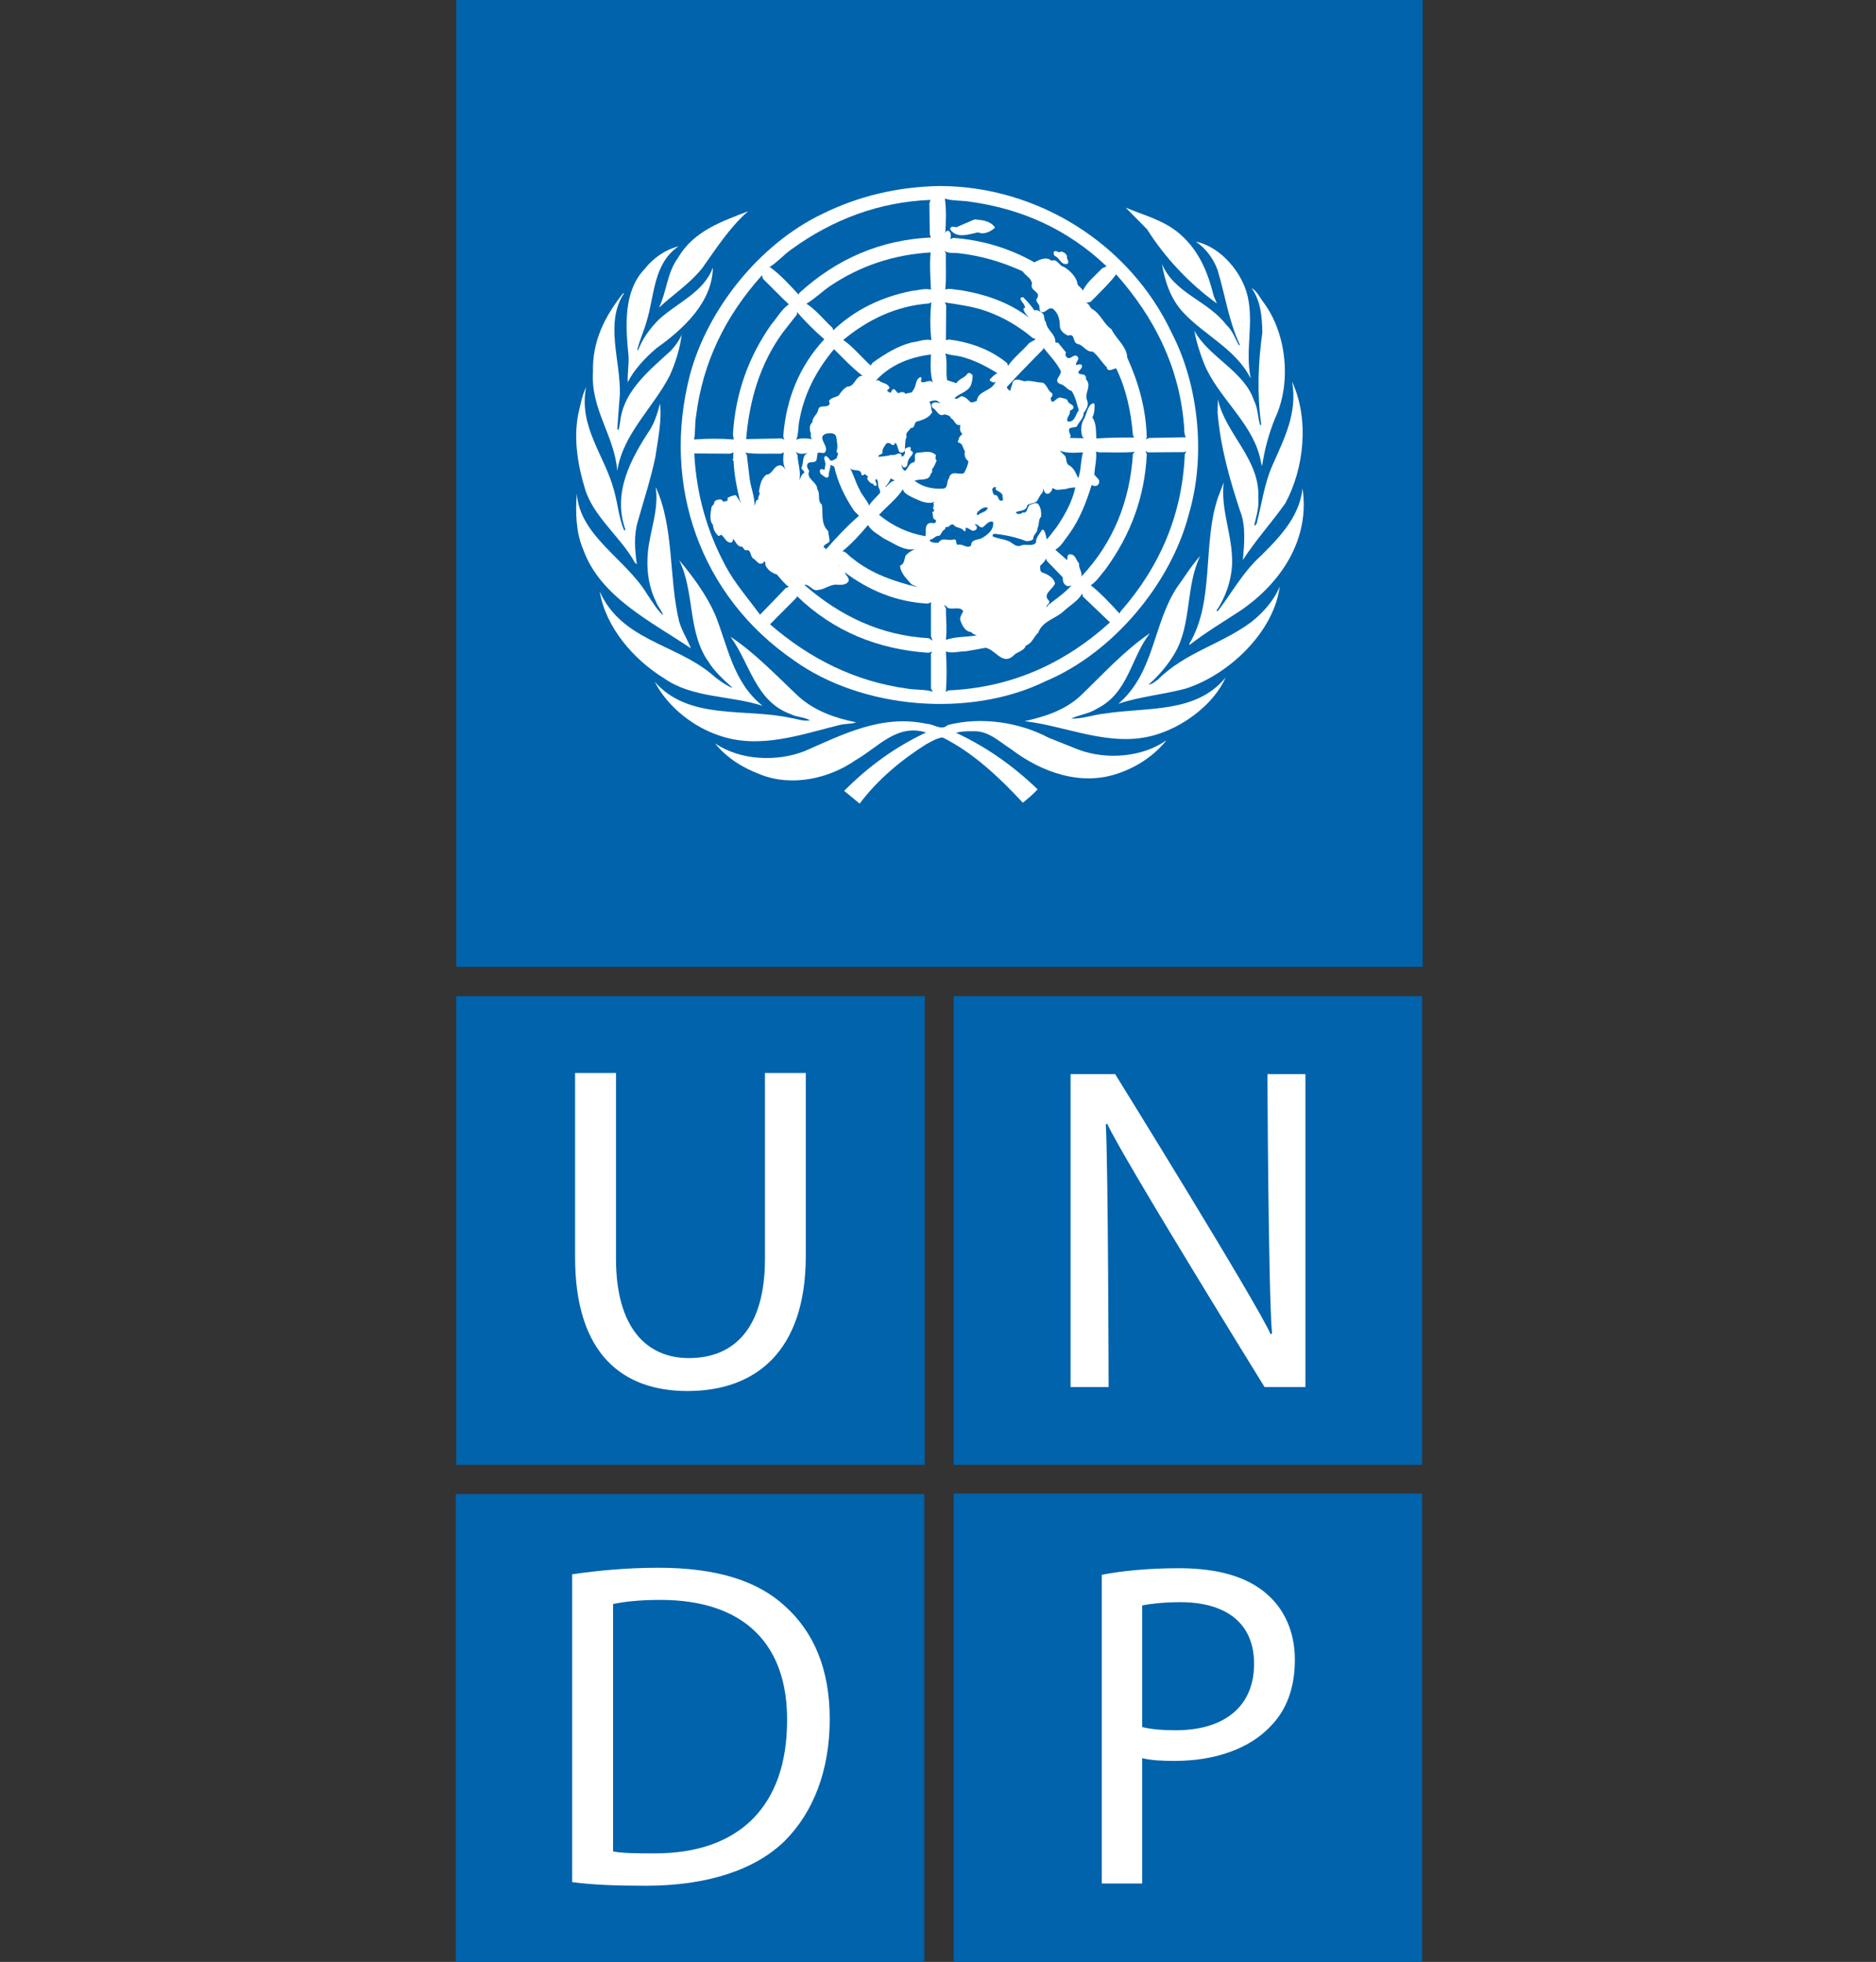 <svg width="461" height="482" viewBox="0 0 461 482" fill="none" xmlns="http://www.w3.org/2000/svg">
<rect x="0" y="0" width="461" height="482" fill="#333333" stroke="none"/>
<g clip-path="url(#clip0_601_1983)">
<path d="M227.25 244.746H112.125V359.879H227.25V244.746Z" fill="#0063AC"/>
<path d="M141.32 263.609V308.894C141.32 332.855 153.175 341.746 168.929 341.746C185.57 341.746 198.011 332.144 198.011 308.547V263.609H187.977V309.23C187.977 326.144 180.563 333.652 169.266 333.652C159 333.652 151.371 326.343 151.371 309.23V263.609H141.32Z" fill="white"/>
<path d="M349.477 244.746H234.352V359.879H349.477V244.746Z" fill="#0063AC"/>
<path d="M272.43 340.77C272.43 340.77 272.313 285.907 271.735 276.208L272.087 276.099C275.868 284.419 310.751 340.771 310.751 340.771H320.79V263.888H311.454C311.454 263.888 311.673 317.384 312.579 327.661L312.227 327.763C308.688 319.79 274.032 263.888 274.032 263.888H263.075V340.771H272.43V340.77Z" fill="white"/>
<path d="M349.477 366.949H234.352V482.074H349.477V366.949Z" fill="#0063AC"/>
<path d="M311.367 391.676C306.785 387.567 299.617 385.278 289.793 385.278C281.82 385.278 275.543 385.973 270.75 386.883V462.738H280.676V431.941C282.973 432.507 285.696 432.617 288.668 432.617C298.367 432.617 306.906 429.73 312.148 424.179C316.148 420.163 318.195 414.687 318.195 407.745C318.195 400.887 315.574 395.312 311.367 391.676Z" fill="white"/>
<path d="M288.898 425.09C285.695 425.09 282.843 424.856 280.675 424.297V394.418C282.39 394.074 285.695 393.621 290.023 393.621C300.972 393.621 308.171 398.496 308.171 408.785C308.172 419.152 300.973 425.09 288.898 425.09Z" fill="#0063AC"/>
<path d="M227.133 367.062H112V482.191H227.133V367.062Z" fill="#0063AC"/>
<path d="M192.953 394.645C186.223 388.375 176.086 385.165 161.824 385.165C153.945 385.165 146.781 385.856 140.601 386.778V462.395C145.734 463.083 151.558 463.286 158.742 463.286C173.672 463.286 185.539 459.446 192.859 452.251C199.906 445.192 203.894 434.899 203.894 422.364C203.895 409.93 199.906 400.918 192.953 394.645Z" fill="white"/>
<path d="M160.68 455.336C156.789 455.336 153.153 455.336 150.649 454.863V394.074C153.274 393.512 157.157 393.062 162.274 393.062C183.258 393.062 193.54 404.355 193.415 422.702C193.414 443.457 181.887 455.438 160.68 455.336Z" fill="#0063AC"/>
<path d="M349.594 0H112.125V237.523H349.594V0Z" fill="#0063AC"/>
<path d="M315.832 123.668C312.508 128.371 308.492 132.785 305.414 137.594C305.758 133.793 306.211 129.11 304.719 125.496C302.164 117.746 299.914 109.871 299.203 101.355L299.273 98.097C301.207 106.796 309.757 112.785 309.211 122.535C309.406 124.906 308.672 126.894 308.238 128.984L308.39 129.136L308.777 128.702C310.039 123.925 310.672 118.886 312.64 114.421C315.445 108.007 318.929 101.523 317.507 93.769C321.773 102.914 320.496 115.121 315.832 123.668Z" fill="white"/>
<path d="M310.57 74.395C316.183 81.993 317.422 94.079 313.324 102.782C311.824 106.481 310.734 110.411 310.14 114.493C309.843 113.798 309.785 112.848 309.538 112.055C307.311 103.543 299.249 97.469 295.921 89.43C294.882 86.797 293.991 84.082 293.491 81.227C297.022 87.774 305.757 91.168 308.143 98.383C309.123 100.223 309.069 102.492 309.655 104.457C309.784 104.457 309.913 104.363 309.913 104.238C308.87 96.797 309.179 89.011 310.202 81.676C310.14 77.688 309.757 73.828 307.538 70.754C308.961 71.578 309.609 73.164 310.57 74.395Z" fill="white"/>
<path d="M306.625 72.941C308.102 79.589 305.965 86.074 307.32 92.785L307.254 92.84C303.641 85.731 295.957 82.375 290.672 76.676C287.594 73.289 286.274 69.168 285.524 64.805C288.555 72.114 296.712 73.731 301.399 79.867C302.977 81.289 303.493 83.258 304.501 84.879L304.665 84.707C301.962 78.953 301.048 72.461 299.204 66.328C298.235 63.668 296.368 61.043 293.86 59.363C300.016 60.629 305.355 67.051 306.625 72.941Z" fill="white"/>
<path d="M290.168 57.684C294.813 61.829 296.906 67.215 298.277 72.786L299.027 74.552C292.289 69.72 286.183 63.193 281.875 56.329L276.617 51.005C281.242 52.965 286.219 54.137 290.168 57.684Z" fill="white"/>
<path d="M202.133 52.527C210.899 48.203 220.488 45.886 230.922 45.699C254.781 45.73 277.57 59.738 287.953 81.828C294.531 94.519 296.402 111.996 292.137 126.324C287.797 143.254 273.555 160.379 256.969 167.344C238.305 176.489 211.774 174.203 195.133 162.27C172 146.43 162.539 119.105 169.531 92.141C173.777 76.133 186.527 59.969 202.133 52.527Z" fill="white"/>
<path d="M183.832 51.902C179.18 55.98 175.953 61.14 172.508 65.949C169.406 69.773 165.457 72.304 161.93 75.597C163.836 71.675 163.907 66.988 166.594 63.386C170.426 56.699 177.516 54.363 183.832 51.902Z" fill="white"/>
<path d="M158.398 66.098C160.64 63.286 163.523 61.325 166.746 60.508C160.5 64.801 160.891 72.528 158.898 78.957C158.261 81.324 157.16 83.519 156.621 85.941L156.789 86.074C157.836 83.312 159.664 80.73 161.93 78.48C166.399 74.367 172.985 71.804 175.172 65.722C175.078 74.175 168.012 80.808 161.281 85.566C158.476 88.004 155.801 90.793 154.277 93.914C154.117 91.797 154.601 89.648 154.441 87.371C153.711 79.996 153.176 71.574 158.398 66.098Z" fill="white"/>
<path d="M145.719 91.328C145.516 83.855 148.617 77.754 153 72.184C153.105 72.118 153.211 71.993 153.363 72.016C148.558 79.328 152.531 88.539 152.32 96.864L151.687 105.376C151.765 105.435 151.765 105.688 151.999 105.595C152.28 104.657 152.351 103.638 152.53 102.654C153.671 95.783 159.624 90.912 164.846 86.166C165.967 84.943 166.92 83.662 167.506 82.225C167.096 85.631 166.014 89.08 164.592 92.248C160.545 100.158 153.037 106.639 151.686 115.693C151.023 107.027 145.094 100.539 145.719 91.328Z" fill="white"/>
<path d="M142.055 101.957C142.594 99.621 143.024 97.207 144.032 95.062C142.091 104.941 148.743 112.054 150.923 120.632C151.837 123.82 152.071 127.277 153.364 130.28C153.493 130.346 153.594 130.214 153.68 130.12C150.422 121.011 155.102 112.558 159.813 105.436C160.954 103.502 161.625 101.35 162.188 99.147C162.688 103.256 161.661 108.01 161.047 112.276C159.914 117.717 158.203 122.87 156.719 128.167C155.731 131.448 155.989 135.183 156.5 138.632L156.023 138.253C152.554 131.894 145.734 126.929 143.718 119.968C142.031 114.426 140.922 108.012 142.055 101.957Z" fill="white"/>
<path d="M141.742 121.262C142.508 131.742 153.773 137.278 159 145.946C160.234 147.723 161.309 149.68 162.949 151.161C162.691 150.059 161.656 149.106 161.273 147.97C159.433 144.333 158.777 140.001 159.218 135.599C159.734 130.251 161.968 125.279 161.12 119.646C165.702 129.556 164.311 141.904 166.874 152.623C167.542 154.967 168.901 157.053 169.788 159.303C160.35 152.873 147.503 146.764 143.319 134.998C141.555 130.941 141.367 125.914 141.742 121.262Z" fill="white"/>
<path d="M147.375 145.309C152.637 157.207 165.789 158.192 174.633 165.438C176.238 166.864 177.969 168.094 179.789 168.958L179.883 168.856C177.844 167.02 175.516 164.934 174.086 162.559C168.93 155.379 170.742 145.309 166.875 137.59C170.391 141.793 173.586 146.156 175.711 150.942C178.875 158.731 180.07 167.524 187.395 173.415C179.461 170.821 170.204 171.552 163.235 166.677C155.613 161.992 148.805 154.047 147.375 145.309Z" fill="white"/>
<path d="M160.891 167.496C169.301 177.09 183.086 173.887 194.309 176.387C195.883 176.617 197.352 177.242 199.032 176.989C197.696 176.137 195.837 176.235 194.376 175.473C185.579 172.364 184.278 162.84 179.497 156.426C185.614 160.477 190.727 165.942 196.372 171.231C200.427 174.77 205.282 176.411 210.411 177.469C209.188 177.907 207.563 177.781 206.239 178.129C197.032 180.414 186.774 184.113 176.993 180.781C170.641 178.789 164.086 173.766 160.891 167.496Z" fill="white"/>
<path d="M275.262 189.832C265.77 193.383 255.856 189.676 248.45 184.051C245.454 182.141 242.798 179.391 238.899 179.656C237.504 179.617 236.133 179.683 234.946 180.035C242.157 183.387 248.848 188.004 254.977 193.922C253.934 195.09 252.61 196.195 251.344 197.211C245.453 190.863 238.899 184.734 231.586 181.168C230.172 181.352 228.797 182.211 227.516 182.895C221.555 186.668 215.664 191.52 211.25 197.434L207.438 194.301C213.516 188.168 220.235 183.387 227.563 179.961C220.36 177.688 215.649 183.723 210.176 186.801C203.778 191.262 194.602 193.352 186.867 190.281C182.719 188.703 178.719 186.386 175.703 182.617C181.789 186.801 190.828 187.246 197.73 184.527C207.007 180.504 216.609 175.414 227.781 177.839C229.535 177.878 231.242 179.616 232.89 178.132C241.179 175.976 250.57 177.468 257.726 181.261L265.093 184.202C271.937 186.733 280.796 186.042 286.652 181.854C283.648 185.617 279.531 188.316 275.262 189.832Z" fill="white"/>
<path d="M285.453 180.031C274.769 184.051 264.058 179.121 253.84 177.465L251.875 177.207V177.156C256.75 176.047 261.492 174.586 265.391 171.066C271.114 165.562 276.203 159.906 282.575 155.562C277.852 161.613 277.36 170.214 269.567 174.105C267.626 175.371 265.204 175.589 263.204 176.554C266.052 176.616 268.649 175.589 271.466 175.308C281.915 173.675 293.868 175.347 301.181 166.449C298.453 172.645 291.664 177.844 285.453 180.031Z" fill="white"/>
<path d="M291.359 169.176C285.929 170.633 280.109 171.106 274.812 172.906C283.769 165.222 283.273 153.324 289.25 144.269C291.141 141.699 292.723 139.003 294.945 136.581C291.316 143.89 292.883 153.347 288.711 160.44C287.098 163.237 284.789 165.971 282.246 168.198C283.086 168.151 283.816 167.44 284.531 166.96C291.336 160.187 300.203 158.284 307.539 152.776C310.484 150.432 313.184 147.37 314.477 144.053C313.078 155.277 301.91 165.816 291.359 169.176Z" fill="white"/>
<path d="M304.816 150.027C300.609 152.777 296.336 155.332 292.289 158.465V158.106C298.5 147.786 295.453 133.629 299.273 122.309L300.703 118.512C299.914 125.563 302.976 131.547 302.773 138.633C302.539 142.91 301.148 146.707 298.898 150.117H299.273C302.312 146.14 304.695 141.902 308.242 138.094C313.746 132.785 319.344 127.344 320.074 119.969C321.938 132.273 315.039 143.055 304.816 150.027Z" fill="white"/>
<path d="M257.191 149.211L257.632 148.598C259.534 147.118 261.585 145.715 263.265 143.883H263.495C263.1 143.762 262.624 144.141 262.194 143.953C261.292 143.543 261.147 142.746 261.147 141.832L257.256 137.809L257.045 137.211C256.748 137.973 256.17 138.445 255.615 139.004C255.642 139.52 255.455 140.285 256.064 140.625C257.326 141.039 258.97 141.867 259.252 143.348C258.74 144.746 256.084 146.008 257.725 147.528C258.258 148.281 256.977 148.566 257.191 149.211Z" fill="#0063AC"/>
<path d="M234.562 97.844C235.296 98.25 235.699 97.5 236.32 97.34C237.195 97.434 237.882 98.199 238.422 98.762C238.984 99.012 239.531 98.668 240.035 98.481C240.39 95.852 243.68 96.231 244.656 93.77L244.054 93.993C243.804 93.638 243.175 93.794 243.21 93.231C243.741 92.708 244.44 91.919 245.101 91.708C242.265 89.927 239.32 88.411 236.085 87.599C234.819 87.302 233.483 87.271 232.28 86.833C232.889 88.638 232.358 91.29 232.733 93.388L234.995 94.138C235.679 93.036 237.128 92.826 237.757 91.771C238.163 91.423 238.64 91.771 238.968 92.15C239.073 93.002 238.839 93.857 238.581 94.677C237.727 96.391 235.699 96.598 234.562 97.844Z" fill="#0063AC"/>
<path d="M268.277 119.105C266.941 123.351 265.39 127.492 262.726 131.195C261.691 132.523 260.664 134.367 259.324 135.054L262.195 137.589C262.347 137.433 262.257 137.175 262.3 136.96C262.3 136.581 262.476 136.136 262.952 136.19C264.339 136.163 264.366 137.651 265.163 138.413C264.995 139.616 266.05 140.565 265.698 141.675C273.678 133.253 277.671 122.941 278.401 111.515L278.835 111.011C275.987 111.288 272.983 111.093 270.046 111.136L269.343 110.921C269.542 112.847 269.027 114.714 268.909 116.612L269.936 117.745C270.241 118.19 270.131 118.858 269.725 119.198C269.273 119.496 268.711 119.465 268.277 119.105Z" fill="#0063AC"/>
<path d="M260.664 91.098C259.602 89.078 257.894 87.274 256.43 85.469L256.278 85.86C253.36 88.887 250.161 92.02 247.383 95.13C247.563 95.501 247.875 95.857 248.242 96.04C248.355 95.286 248.777 94.614 248.847 93.825C249.593 92.786 250.745 93.446 251.718 93.669C253.234 93.317 254.659 94.021 256.21 93.997C257.355 94.552 257.452 96.013 258.499 96.579C258.78 96.981 258.554 97.47 258.175 97.786C258.499 100.157 259.628 97.149 260.835 97.724C261.335 97.912 261.972 97.845 262.343 98.38C262.534 99.364 263.741 99.185 263.804 100.122C263.706 100.591 263.202 100.724 262.866 100.985C263.171 101.926 261.913 102.528 262.343 103.54C264.179 103.888 264.245 101.763 265.093 100.821C264.624 99.184 264.273 97.497 263.335 96.04C262.296 95.825 261.667 94.583 260.612 94.368C258.586 93.566 260.93 92.309 260.664 91.098Z" fill="#0063AC"/>
<path d="M232.438 157.184C234.786 156.391 237.508 156.512 240.04 156.102C239.54 155.911 239.024 155.797 238.642 155.282C237.158 155.184 236.454 153.645 235.994 152.458C235.767 151.618 236.346 150.919 236.689 150.185C236.064 148.892 234.095 149.826 232.947 149.365C232.635 149.107 232.408 148.724 231.974 148.658L232.439 149.365C232.438 151.961 232.758 154.617 232.438 157.184Z" fill="#0063AC"/>
<path d="M234.477 132.492C235.297 132.648 234.715 133.543 235.321 133.863C236.614 133.441 237.61 134.961 238.641 134.011C238.586 132.523 240.27 132.648 241.18 132.269C242.614 131.417 244.219 130.277 244.063 128.378L243.821 128.101C242.844 128.101 242.344 128.855 241.633 129.453C240.727 129.969 240.281 128.504 239.563 128.855C239.594 129.011 239.754 129.082 239.891 129.136C240.063 129.366 240.133 129.835 239.891 130.066C238.805 131.043 238.301 129.578 237.282 129.671V130.066C237.321 130.277 237.223 130.628 236.915 130.496C236.267 129.453 234.974 129.836 234.337 128.926C233.939 128.703 233.548 128.985 233.267 129.235C233.048 129.715 232.033 129.176 232.283 130.005C231.502 130.278 231.412 131.13 230.838 131.642C229.842 131.474 229.416 132.591 228.486 132.568C228.58 132.752 228.486 133.072 228.763 133.095C229.345 133.349 229.911 133.404 230.615 133.318C231.555 131.805 233.145 133.07 234.477 132.492Z" fill="#0063AC"/>
<path d="M243.828 120.129C243.875 120.598 243.945 121.231 244.344 121.633C245.578 121.453 245.051 123.156 246.18 123.008C246.821 122.817 246.223 122.278 246.399 121.867C246.223 120.914 245.297 120.816 244.657 120.246C244.587 120.062 244.727 119.902 244.805 119.75C244.344 119.492 244.125 119.781 243.828 120.129Z" fill="#0063AC"/>
<path d="M242.391 76.449C239.18 75.316 235.68 74.832 232.188 74.308L232.508 74.999L232.442 83.569L233.274 83.409C238.516 84.132 243.321 85.819 247.477 89.198L247.704 89.87C249.106 87.87 251.266 86.159 252.938 84.268L254.532 83.346L253.77 83.034C250.281 80.125 246.504 77.918 242.391 76.449Z" fill="#0063AC"/>
<path d="M183.527 111.77L184.218 117.598C184.491 119.84 185.484 121.993 185.413 124.207C185.757 123.734 185.542 122.777 186.405 122.684C186.046 121.993 187.065 121.395 186.491 120.789C186.772 119.273 186.952 117.715 188.296 116.617C189.921 116.547 190.038 114.418 191.655 114.324C192.475 114.293 192.983 115.402 193.346 115.781C192.319 114.558 192.373 112.531 192.631 111.133L191.936 111.457C188.991 111.391 185.928 111.629 183.139 111.23L183.527 111.77Z" fill="#0063AC"/>
<path d="M240.27 126.578C241.02 125.789 242.618 125.824 242.688 124.687C241.583 124.511 241.02 125.121 240.27 125.726C240.164 125.965 239.82 126.41 240.27 126.578Z" fill="#0063AC"/>
<path d="M260.398 110.699L261.367 111.672C262.344 112.336 261.691 113.754 262.726 114.328C263.953 114.957 264.406 116.387 264.953 117.461C265.137 117.18 265.137 116.832 265.234 116.543C265.672 114.805 265.605 112.848 266.144 111.137C264.242 111.23 262.055 111.418 260.398 110.699Z" fill="#0063AC"/>
<path d="M247.633 132.871C248.707 133.152 249.445 134.492 250.793 134.078C251.938 133.441 253.836 134.457 254.594 133.254C254.473 132.082 255.485 131.227 255.996 130.219L256.367 130.121C257.004 130.781 256.969 131.773 257.258 132.492C258.133 131.547 258.832 130.496 259.629 129.523C261.715 126.48 263.496 123.222 264.246 119.75C263.398 119.777 262.539 119.922 261.758 120.18C260.836 120.129 259.723 120.66 258.93 120.024C258.657 119.778 258.457 120.157 258.5 120.411C258.172 120.884 257.852 121.477 257.125 121.263C256.559 121.009 256.559 120.411 256.367 119.966C256.398 120.318 256.277 120.63 256.207 120.946C255.551 121.634 255.316 122.309 254.852 123.063C254.188 123.793 253.114 123.536 252.411 124.137C252.282 125.66 250.606 125.336 249.657 125.825C249.595 126.009 249.813 126.036 249.907 126.2C250.36 126.325 250.958 126.325 251.274 125.88C252.602 126.235 252.317 124.56 253.09 123.982C253.75 123.888 254.383 123.322 255.063 123.771C255.774 124.615 255.926 125.849 255.829 126.959C255.063 127.713 255.458 128.951 254.915 129.838C255.036 130.889 253.77 131.358 253.935 132.404C253.533 132.873 252.822 132.947 252.189 132.947C249.705 131.998 247.064 131.388 244.279 131.131C244.025 131.229 243.869 131.451 243.904 131.74C245.051 132.34 246.434 132.371 247.633 132.871Z" fill="#0063AC"/>
<path d="M228.762 160.598L229.09 160.118L228.106 160.376C215.766 159.528 204.852 155.165 195.836 146.446L195.734 146.829L189.218 153.38C199.085 161.931 210.226 167.439 222.945 169.181C224.976 169.521 227.297 169.333 229.242 169.935L228.762 169.181V160.598V160.598Z" fill="#0063AC"/>
<path d="M216.012 126.48C219.41 129.277 223.203 131.003 227.414 131.738C227.633 130.886 227.289 129.812 227.73 129.082C228.046 128.379 228.89 128.41 229.535 128.531C229.91 128.504 230.144 128.035 229.91 127.707C228.996 127.531 229.418 126.516 229.086 125.941C229.133 125.629 229.664 125.691 229.535 125.273C228.89 124.769 229.844 124.207 229.312 123.668C229.464 123.559 229.582 123.371 229.742 123.266C227.824 124.071 225.785 122.899 224.094 122.149C223.258 121.661 222.063 121.204 221.883 120.18C220.523 122.395 217.91 124.422 216.012 126.48Z" fill="#0063AC"/>
<path d="M212.758 116.613C212.449 116.449 212.406 116.488 212.156 116.761C212.004 116.761 211.812 116.8 211.687 116.706C211.687 114.901 209.66 115.979 208.906 115.038C209.789 116.667 210.265 118.542 211.172 120.179C211.75 121.636 213.008 122.781 213.586 124.206C214.184 123.065 215.391 122.147 216.25 121.101C216.312 120.632 216.211 120.214 215.941 119.871C215.671 119.199 215.929 118.258 215.406 117.691C214.601 117.976 215.707 118.793 215.351 119.277C215.007 119.496 214.624 119.199 214.601 118.886C213.867 118.769 213.296 118.124 213.07 117.46C213.68 117.082 212.918 116.922 212.758 116.613Z" fill="#0063AC"/>
<path d="M218.836 117.531C218.637 118.316 218.109 119.008 217.531 119.582L217.629 119.644C218.391 119.101 218.941 118.132 219.914 118.07L218.836 117.531Z" fill="#0063AC"/>
<path d="M228.016 148.289C220.321 147.906 213.586 145.094 207.602 140.621C207.79 141.379 208.797 141.871 208.516 142.812C207.977 143.675 206.871 143.691 205.993 143.675C204.177 143.382 202.845 144.749 201.153 144.929C199.594 145.409 199.055 143.507 197.637 143.675C206.426 151.351 216.485 156.159 228.27 156.796L229.157 157.398L228.766 156.324V147.965L228.016 148.289Z" fill="#0063AC"/>
<path d="M193.84 144.172C192.758 143.41 191.801 142.184 190.899 141.129C189.852 140.848 188.766 140.121 188.235 139.113C187.923 138.754 188.212 138.136 187.864 137.879L187.466 138.352C186.361 138.887 185.966 137.747 185.204 137.278C184.212 136.747 184.7 134.872 183.36 135.216C182.86 135.193 182.696 134.622 182.38 134.31C181.157 134.427 180.833 133.068 180.165 132.408C180.036 132.693 180.165 133.068 179.79 133.256C178.517 133.545 178.087 131.994 177.22 131.354C176.993 131.452 176.845 131.717 176.517 131.647C175.771 130.983 175.259 130.026 175.22 128.991C174.181 127.803 174.658 125.948 174.853 124.518C175.044 124.139 175.587 123.924 175.478 123.452C175.771 122.784 176.47 122.718 177.134 122.686C177.388 122.819 177.642 123.065 177.759 123.295C178.173 123.037 179.099 123.318 178.743 122.4C179.274 121.931 180.079 121.763 180.809 121.638C181.313 122.279 181.559 123.005 182.235 123.599L181.794 122.908C181.032 119.806 180.435 116.646 180.259 113.287C180.294 113.099 179.868 113.006 180.107 112.822L180.166 112.912C180.205 112.213 180.15 111.611 180.26 111.139L179.408 111.459L170.611 111.397C171.119 121.514 173.802 130.725 178.369 139.182C180.611 143.354 183.904 147.116 186.775 151.014L193.072 144.491L193.84 144.172Z" fill="#0063AC"/>
<path d="M203.961 70.285C201.996 71.644 200.195 73.418 198.172 74.621C200.52 76.101 202.445 78.582 204.563 80.531L204.786 81.136C210.173 75.98 216.716 72.976 223.782 71.519C225.446 71.351 227.134 70.789 228.762 71.144C228.649 68.128 228.383 64.996 228.696 62.015C219.527 62.562 211.32 65.344 203.961 70.285Z" fill="#0063AC"/>
<path d="M196.43 103.32C196.086 104.84 196.278 106.605 195.668 108.035C196.789 107.519 198.391 107.719 199.625 107.875C198.906 107.496 199.512 106.582 199.086 106.066C198.992 105.289 198.859 104.304 199.625 103.789C199.539 102.492 200.918 101.828 201.059 100.656C201.399 99.332 202.914 100.226 203.649 99.523C204.126 99.265 203.711 98.828 203.711 98.48C204.344 97.613 205.328 97.656 206.078 97.175C206.625 96.355 207.32 95.468 208.203 94.976C210.105 95.035 210.141 92.371 211.937 92.304C209.472 90.437 207.128 87.941 204.945 85.781C200.586 91.008 197.602 96.762 196.43 103.32Z" fill="#0063AC"/>
<path d="M197.637 116.16C197.727 115.59 196.883 115.441 196.961 114.871C197.57 113.695 196.992 111.801 198.551 111.293C197.449 111.481 196.465 111.703 195.524 111.012L195.973 111.77C196.047 113.856 196.883 115.848 196.43 117.973C196.789 117.371 196.883 116.547 197.637 116.16Z" fill="#0063AC"/>
<path d="M206.359 139.004L206.242 138.789L206.359 139.18V139.004Z" fill="#0063AC"/>
<path d="M195.832 77.27L192.41 81.622C186.812 89.302 184.148 98.192 183.359 107.88L192.035 107.716L192.855 108.04C192.507 107.806 192.593 107.435 192.476 107.122C193.179 98.099 196.335 90.063 202.562 83.349C200.164 81.271 197.914 79.052 195.878 76.677L195.832 77.27Z" fill="#0063AC"/>
<path d="M222.562 136.449C223.257 135.711 224.078 135.219 224.937 134.902C222.128 135.476 219.648 133.449 217.253 132.34C215.89 131.324 214.116 130.5 213.296 128.985C211.421 131.262 209.214 133.633 207.007 135.438C207.972 135.5 208.523 136.583 209.343 137.059C214.093 141.008 220.007 142.914 225.503 144.27L224.003 143.567C222.855 142.278 221.237 140.755 221.179 138.958C222.316 138.566 222.188 137.309 222.562 136.449Z" fill="#0063AC"/>
<path d="M200.918 111.293L200.672 112.965C200.285 113.953 199.055 113.215 198.492 113.891C198.082 114.52 198.508 115.184 198.859 115.688C197.976 117.715 200.867 118.356 200.824 120.184C201.715 121.325 200.703 122.965 201.972 123.981C202.249 126.04 201.687 128.829 203.492 130.438L203.812 132.407C204.179 133.762 202.187 133.407 202.445 134.618C202.84 134.427 202.914 134.938 202.953 135.059V134.997C205.391 132.185 208.203 129.208 211.078 126.712L209.883 125.505C207.633 122.146 205.863 118.567 205.008 114.646L204.094 114.177C204.055 115.185 203.578 115.978 203.649 116.989L203.333 117.368C202.673 117.345 202.251 116.802 201.688 116.45C201.551 116.102 201.204 115.54 201.75 115.255C202.066 115.228 202.281 115.317 202.516 115.466C202.793 115.122 202.672 114.622 202.84 114.177C202.914 113.415 202.25 112.72 202.723 112.052C203.332 111.993 203.778 112.72 204.024 113.126C204.633 113.314 205.11 112.821 205.61 112.591C205.61 112.052 206.36 111.321 205.54 111.013C205.993 109.775 205.673 108.478 205.47 107.279C205.138 106.232 203.962 106.42 203.111 106.517C200.545 107.333 203.525 109.271 202.892 110.849C202.531 111.77 201.586 110.918 200.918 111.293Z" fill="#0063AC"/>
<path d="M282.023 111.137L281.496 110.754L281.805 111.609C281.309 122.144 277.793 131.445 271.766 139.722C270.61 141.105 269.516 142.808 268.043 143.792C270.457 145.687 273.117 148.538 275.098 150.73L275.344 150.253C285.035 139.206 290.539 126.409 291.141 111.608L291.528 110.85L291.055 111.08L282.023 111.137Z" fill="#0063AC"/>
<path d="M196.277 72.395L196.429 71.957C205.671 63.543 216.429 58.918 228.761 58.348L228.484 57.594L228.386 49.989L228.648 49.11C215.921 49.614 204.625 53.95 194.609 61.165C192.668 62.497 190.961 64.517 189 65.665H189.27C191.781 67.488 194.156 70.121 196.277 72.395Z" fill="#0063AC"/>
<path d="M228.336 74.551C220.297 75.129 213.32 78.473 207.219 83.516C209.633 85.176 211.774 87.871 213.961 89.797C214.117 89.586 214.281 89.363 214.438 89.106C217.446 86.965 220.559 85.004 224.098 84.114C225.664 83.95 227.227 83.2 228.868 83.567C228.528 80.59 228.528 77.309 228.868 74.239L228.336 74.551Z" fill="#0063AC"/>
<path d="M228.762 87.082C223.676 87.75 218.989 89.492 215.262 93.445H215.946C216.716 94.207 217.938 94.047 218.52 95.066C218.805 95.636 217.977 95.57 218.008 96.039C218.172 96.176 218.399 96.199 218.52 96.418C219.118 96.629 218.989 96.074 219.223 95.824C220 95.035 220.137 96.582 220.891 96.582C221.43 96.23 222.188 96.199 222.563 96.801C223.079 96.356 224.157 96.762 224.313 95.953C225.305 94.902 224.758 93.297 226.211 92.629C226.719 92.902 226.18 93.387 226.371 93.832C227.344 94.238 228.453 93 229.242 93.992C228.527 91.93 228.695 89.359 228.762 87.082Z" fill="#0063AC"/>
<path d="M229.09 101.266C228.149 102.84 226.563 103.192 225.078 103.637C224.66 104.141 224.758 105.254 223.781 105.149C223.465 105.856 222.386 106.262 222.797 107.278C222.281 108.348 222.527 109.747 222.258 110.919C220.391 112.091 220.914 109.364 219.985 108.794L219.649 109.333C219.294 109.427 219.036 109.204 218.774 108.958C218.493 108.841 218.008 108.755 217.758 109.02C217.348 109.719 216.715 110.286 216.875 111.231C216.687 111.793 215.734 111.606 215.867 112.215C216.914 112.184 218.039 111.996 219.058 111.77C219.796 111.958 220.39 111.422 221.12 111.395C221.358 111.52 221.671 111.77 221.561 112.149H221.819C222.315 111.77 222.526 111.188 222.315 110.637C222.385 109.965 223.112 109.965 223.545 109.774C223.955 109.965 223.701 110.372 223.779 110.704C225.197 111.231 223.427 112.278 223.228 113.032C222.853 113.637 223.228 115.001 222.033 114.809C221.818 114.747 221.67 114.52 221.724 114.262H221.56C221.529 114.778 221.912 115.465 222.412 115.688C223.287 114.961 223.322 113.727 224.607 113.567C225.255 112.876 224.31 111.794 225.302 111.231C226.943 111.188 228.693 110.501 230.005 111.825C229.907 112.395 229.696 112.665 230.169 113.13C229.841 113.857 229.638 114.646 229.028 115.255C229.18 115.661 229.063 116.165 228.692 116.45C228.262 118.384 226.051 117.458 224.754 118.134C226.746 119.646 229.152 120.212 231.738 120.029C233.097 119.967 232.504 118.287 233.199 117.533C233.637 115.318 235.672 116.83 236.91 116.228C237.379 115.287 237.855 114.365 237.972 113.29C237.191 112.786 236.878 111.825 237.124 110.919C236.589 110.189 236.644 108.857 235.464 108.728C235.296 108.478 235.437 108.15 235.601 107.978C235.578 107.279 236.261 107.056 236.456 106.517C235.737 106.044 235.925 104.997 235.979 104.388C234.737 104.747 234.62 103.134 233.702 102.786C233.479 102.052 232.69 101.927 232.061 101.806C230.538 102.533 230.291 100.661 229.151 100.22C229.026 99.872 228.756 99.365 229.151 99.083C229.721 98.599 230.471 99.017 231.135 98.978L230.608 98.697C230.104 98.131 228.991 98.482 228.331 98.697C228.969 99.332 228.695 100.473 229.09 101.266Z" fill="#0063AC"/>
<path d="M180.32 107.977L180.105 106.735C180.71 96.637 183.929 87.653 189.601 79.622C191.015 78.001 192.062 75.985 193.839 74.774C191.78 72.848 189.64 70.598 187.468 68.481L187.253 67.622C178.226 77.653 172.671 89.106 171.054 102.181C170.695 104.083 170.937 106.04 170.554 107.978C173.711 107.719 177.152 107.719 180.32 107.977Z" fill="#0063AC"/>
<path d="M265.934 145.793C265.032 147.527 263.075 148.629 261.586 149.969C259.531 152.028 256.18 152.465 255.129 155.446C254.027 156.446 253.652 158.032 252.106 158.598C251.52 160.121 249.907 160.028 248.993 161.129C246.341 163.504 244.626 159.617 242.22 159.149L237.383 160C235.699 160 234.024 160.598 232.438 160.059C232.672 163.278 232.672 166.762 232.438 169.997L233.04 169.614C248.298 168.958 261.458 163.161 272.755 152.907L266.087 146.544L265.934 145.793Z" fill="#0063AC"/>
<path d="M232.281 57.52C232.281 57.239 232.406 56.993 232.578 56.778C233.023 56.512 233.383 56.903 233.566 57.208C233.613 57.657 233.804 58.423 233.425 58.677C233.804 58.732 234.007 58.45 234.335 58.45C241.581 58.989 248.296 61.102 254.312 64.52V64.368C255.55 63.763 257.124 62.973 258.39 64.048C259.913 63.482 260.191 65.345 261.429 65.564C262.921 66.451 264.601 68.107 264.788 69.841C265.061 70.419 265.956 70.818 266.085 71.427C267.101 69.275 269.12 67.747 270.874 65.884L271.933 65.435C262.382 56.33 251.027 51.294 238.351 49.556C236.343 49.208 234.109 49.396 232.187 48.794C232.578 51.293 232.465 54.715 232.281 57.52Z" fill="#0063AC"/>
<path d="M232.281 71.137C233.484 70.719 234.715 71.235 235.922 71.266C242.125 72.278 247.992 74.266 252.938 78.098C252.352 77.461 251.618 76.743 251.485 75.817C251.594 75.692 251.712 75.665 251.872 75.692C251.938 74.708 250.892 74.204 250.747 73.317C250.892 73.137 251.122 72.946 251.438 73.036C252.504 74.052 253.415 75.161 254.215 76.286C254.918 76.009 255.481 76.454 255.996 76.825C256.906 77.364 256.344 78.544 257.047 79.173C257.164 81.044 259.442 82.091 259.32 83.95C259.336 84.391 259.882 84.044 260.074 84.274L261.972 86.606C261.62 87.059 261.913 87.598 262.3 87.895C263.144 88.293 263.624 87.207 264.46 87.368C265.694 88.067 264.28 88.888 264.398 89.645C264.878 89.672 265.488 89.27 265.867 89.743C266.027 90.442 265.297 90.884 264.996 91.329C264.996 92.02 265.578 91.868 266.086 92.02C266.648 91.993 267.008 92.692 266.848 93.165C268.43 94.81 266.368 96.579 267.129 98.325C267.625 99.454 267.008 100.563 266.297 101.423C266.336 102.818 265.063 103.665 264.574 104.841L262.953 105.153C262.09 106.005 263.687 107.055 262.82 107.594L266.367 107.66L265.98 107.285C265.488 105.894 265.601 104.012 266.46 102.785C267.007 101.644 267.128 100.277 268.14 99.301C268.359 99.242 268.769 98.828 268.96 99.301C269.03 100.375 268.933 101.606 268.429 102.559C269.445 104.012 269.308 105.914 269.402 107.715C272.539 107.524 275.609 107.469 278.683 107.496L278.402 106.891C277.922 101.043 276.726 95.496 274.281 90.504C273.617 90.543 273.14 91.07 272.383 90.883C272.133 90.793 271.969 90.543 272.004 90.254C270.738 89.051 269.938 87.469 268.531 86.383C266.894 86.547 266.172 84.676 264.715 84.488C263.426 83.949 264.317 81.859 262.442 82.437C261.528 82.05 260.633 81.355 260.45 80.312C260.45 78.667 260.134 76.89 258.657 75.816C257.509 75.406 257.048 76.921 255.891 76.675C255.266 76.351 255.551 75.534 255.344 74.999C255.129 74.519 254.594 74.175 254.688 73.538C256.172 71.581 252.883 71.616 253.61 69.679C253.415 68.284 252.008 67.741 251.274 66.644C246.364 64.425 241.462 62.917 235.922 62.246C234.563 62.051 233.305 62.34 232.133 61.711L232.438 62.301C232.371 65.246 232.578 68.379 232.281 71.137Z" fill="#0063AC"/>
<path d="M266.895 74.395C267.571 74.551 267.762 75.34 268.211 75.817C270.508 77.051 271.109 79.524 273.141 80.911C274.282 83.298 276.907 85.122 277 87.845C279.75 93.927 281.617 100.353 281.805 107.505L281.563 107.876C281.844 107.876 282.094 107.751 282.313 107.599L291.434 107.431C290.836 106.548 291.086 105.255 290.922 104.177C289.719 90.095 283.711 78.032 274.281 67.404C272.531 69.748 270.164 71.927 267.984 74.174L266.895 74.395Z" fill="#0063AC"/>
<path d="M233.566 56.016C233.843 55.512 234.57 55.692 234.949 55.852L239.5 53.895C241.328 54.047 243.352 54.27 244.441 55.793V56.016C243.296 56.957 241.843 57.715 240.328 57.082C238.234 57.496 235.32 58.699 233.637 56.551C233.566 56.395 233.379 56.168 233.566 56.016Z" fill="white"/>
<path d="M260.766 61.766C261.391 61.965 261.973 62.246 262.196 62.918C262.02 63.625 262.864 64.238 262.348 64.805C260.633 65.25 260.477 63.325 259.157 62.848C258.969 62.59 258.907 62.27 258.93 61.926C259.535 61.199 260.098 62.406 260.766 61.766Z" fill="white"/>
</g>
<defs>
<clipPath id="clip0_601_1983">
<rect width="461" height="482" fill="white"/>
</clipPath>
</defs>
</svg>
